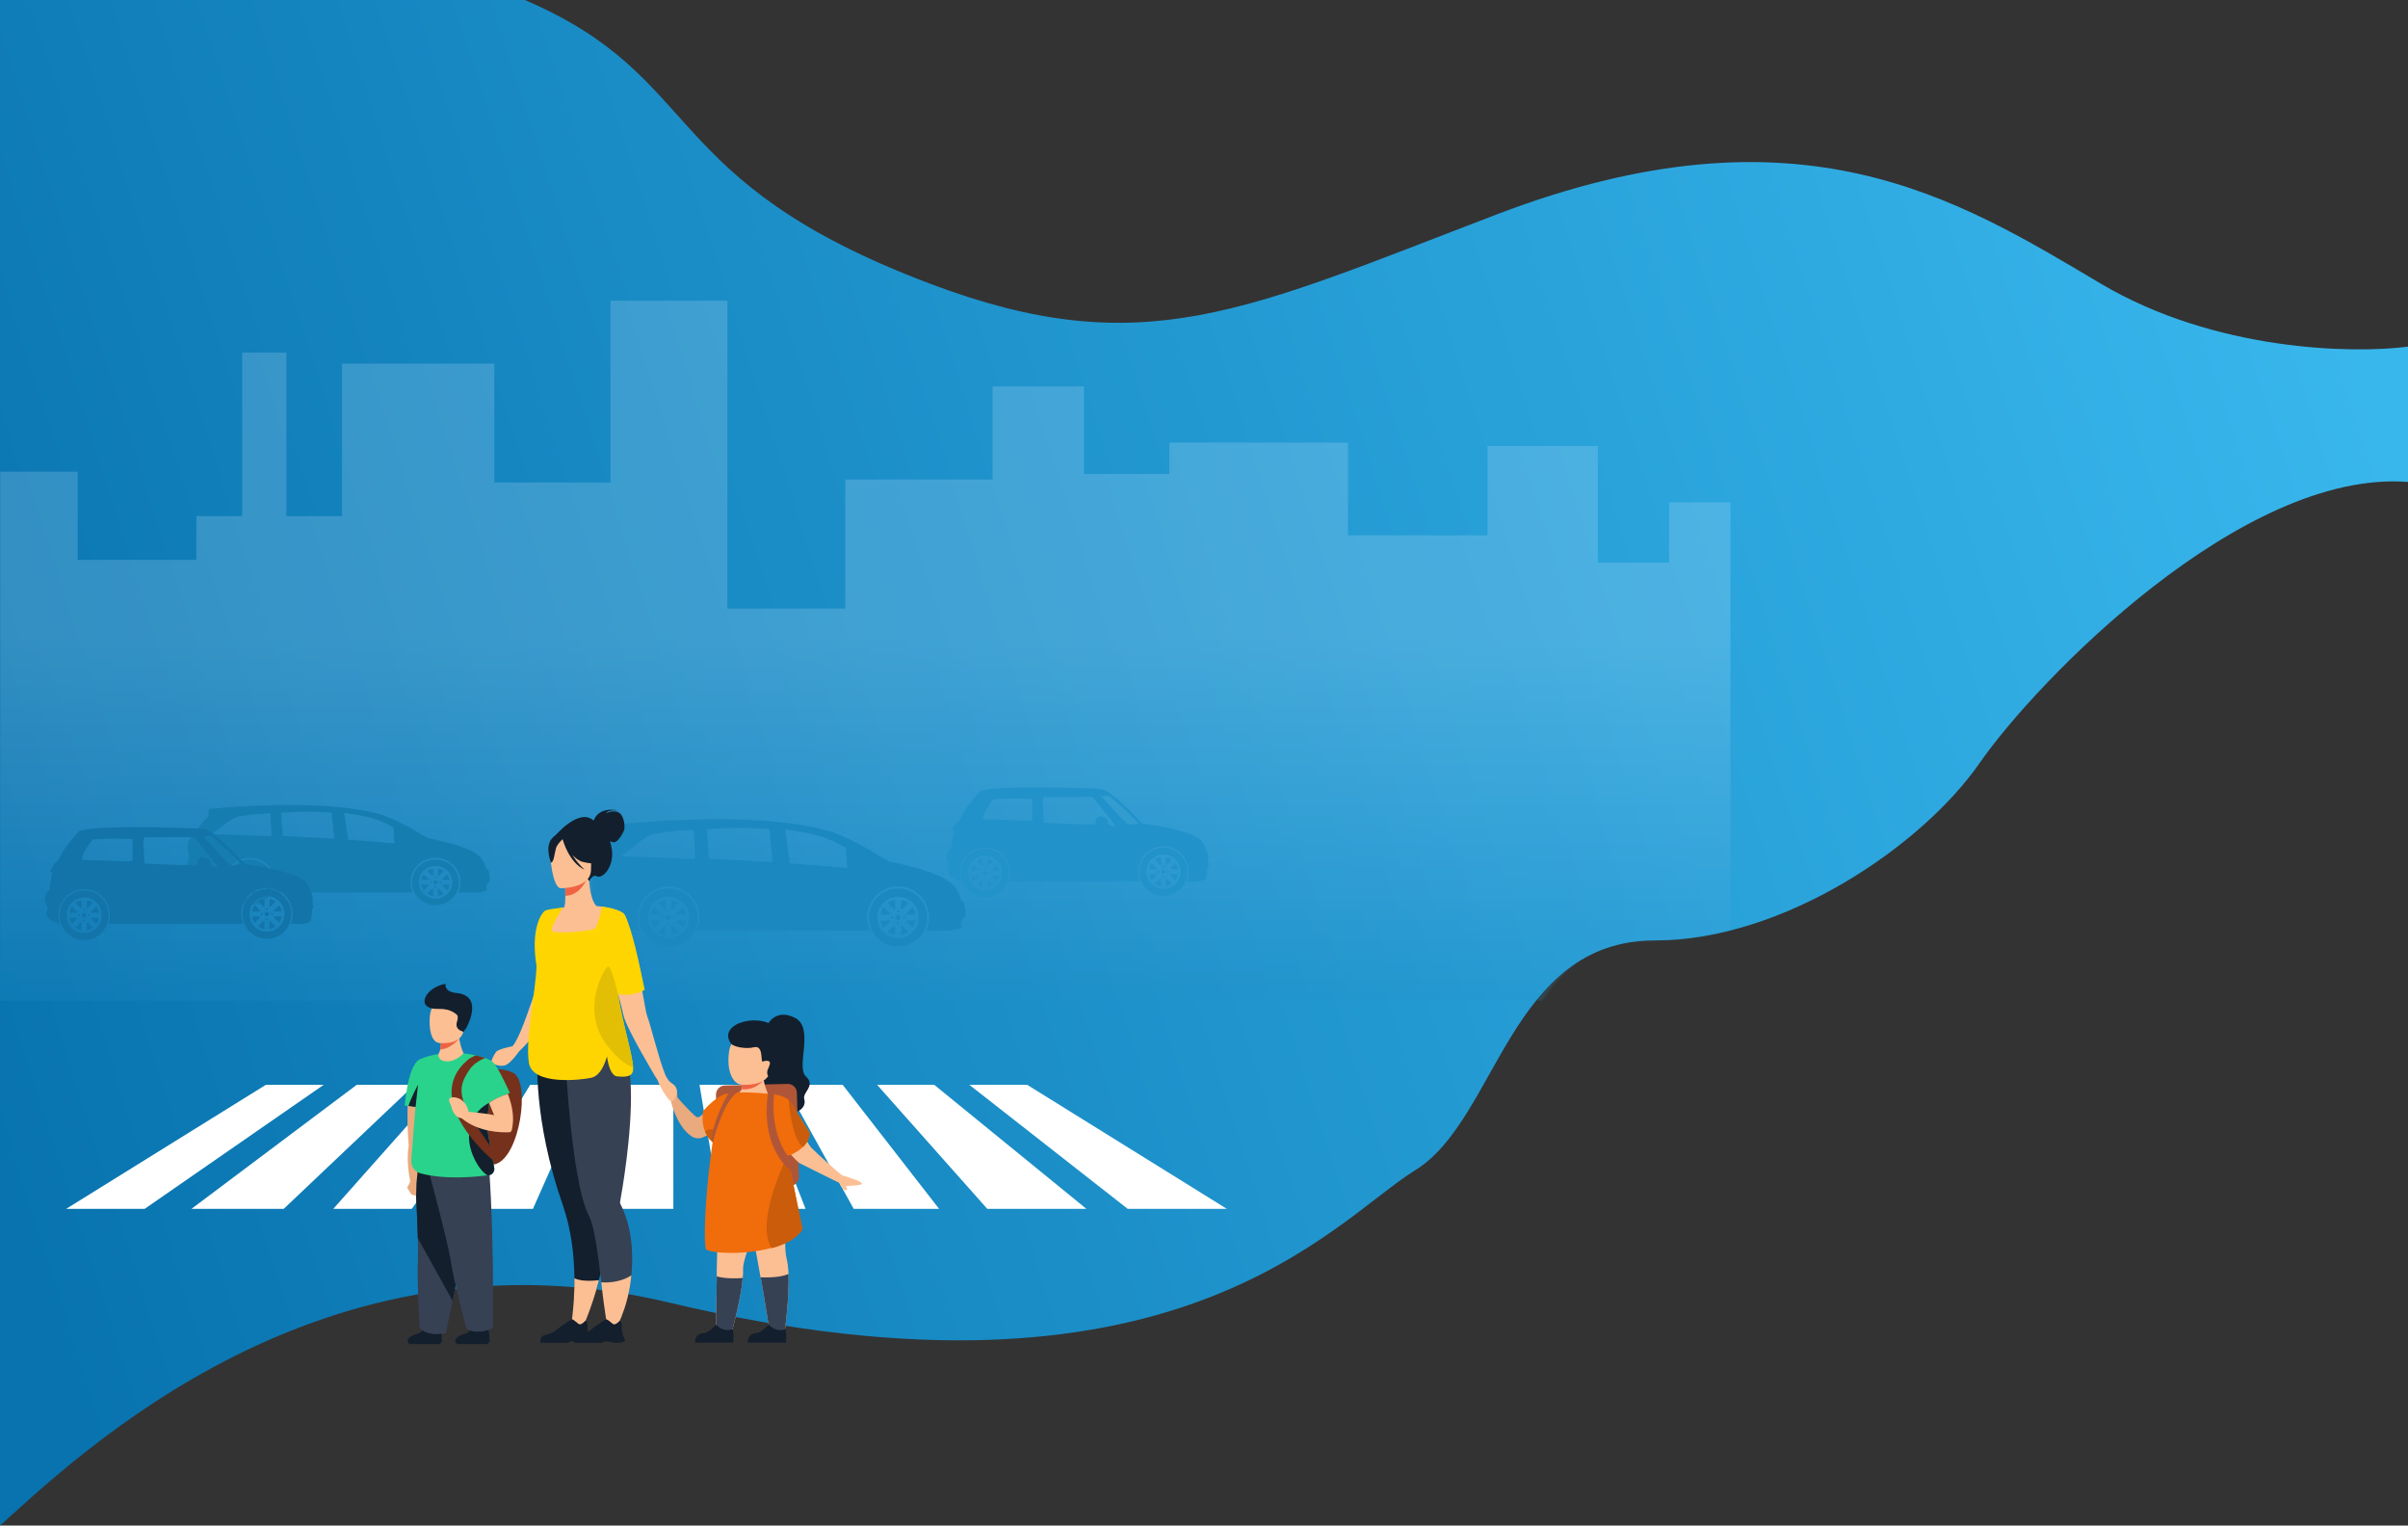 <svg width="1514" height="959" viewBox="0 0 1514 959" fill="none" xmlns="http://www.w3.org/2000/svg">
<rect x="0" y="0" width="1514" height="959" fill="#333333" stroke="none"/>
<path d="M1320.81 178.283C1392.65 220.854 1479.53 222.433 1514 217.902V302.965C1409.83 294.886 1280.78 427.646 1244.63 479.694C1208.48 531.742 1121.41 591.17 1040.56 591.17C948.975 591.17 941.44 703.81 889.742 735.661C838.045 767.511 738.514 894.668 420.577 818.782C202.515 766.734 49.754 914.332 0 959V792.369V0H330.009C444.288 48.941 412.482 113.283 584.61 178.283C718.324 228.777 782.46 195.373 941.051 134.78C1131.41 62.05 1231.02 125.07 1320.81 178.283Z" fill="url(#paint0_linear_232_13289)"/>
<mask id="mask0_232_13289" style="mask-type:alpha" maskUnits="userSpaceOnUse" x="0" y="0" width="1513" height="955">
<path d="M1319.94 178.261C1391.73 220.827 1478.56 222.406 1513 217.875V302.928C1408.9 294.85 1279.93 427.595 1243.81 479.636C1207.68 531.677 1120.67 591.098 1039.87 591.098C948.348 591.098 962.571 692.462 910.908 724.309C859.244 756.155 732.222 904.033 367.471 809.75C220.638 771.796 43.118 921.212 0 955V792.273V0H329.791C423.018 36.507 409.811 120.006 584.224 178.261C758.636 236.517 747.371 199.622 940.43 134.764C1133.49 69.906 1230.21 125.055 1319.94 178.261Z" fill="url(#paint1_linear_232_13289)"/>
</mask>
<g mask="url(#mask0_232_13289)">
<path opacity="0.2" d="M1088 315.742V629H-4V296.532H48.86V351.954H123.475V324.444H152.268V221.631H180.056V324.444H215.05V228.592H310.782V303.326H383.855V189H457.33V382.577H531.441V301.452H624.056V242.916H681.542V297.937H735.207V278.191H847.531V336.492H935.251V280.367H1004.6V353.661H1049.45V315.742H1088Z" fill="url(#paint2_linear_232_13289)"/>
<path d="M157.253 557.053C156.937 557.053 156.68 557.303 156.68 557.611C156.68 557.919 156.937 558.168 157.253 558.168C157.569 558.168 157.825 557.919 157.825 557.611C157.825 557.303 157.569 557.053 157.253 557.053ZM157.253 553.318C156.507 553.318 155.902 553.907 155.902 554.634C155.902 555.361 156.507 555.95 157.253 555.95C157.999 555.95 158.603 555.361 158.603 554.634C158.603 553.907 157.999 553.318 157.253 553.318ZM155.328 550.669C155.461 550.607 155.596 550.552 155.736 550.504V545.985C154.38 546.21 153.127 546.729 152.05 547.474L155.328 550.669ZM157.253 540.268C149.11 540.268 142.509 546.7 142.509 554.634C142.509 562.568 149.11 569 157.253 569C165.395 569 171.996 562.568 171.996 554.634C171.996 546.7 165.395 540.268 157.253 540.268ZM157.253 564.896C151.437 564.896 146.722 560.302 146.722 554.634C146.722 548.967 151.437 544.373 157.253 544.373C163.069 544.373 167.784 548.967 167.784 554.634C167.784 560.302 163.069 564.896 157.253 564.896ZM158.77 558.765V563.283C160.126 563.059 161.378 562.539 162.456 561.794L159.177 558.6C159.045 558.661 158.909 558.716 158.77 558.765ZM161.492 553.156H166.129C165.899 551.835 165.366 550.614 164.602 549.564L161.323 552.759C161.386 552.888 161.442 553.021 161.492 553.156ZM161.323 556.509L164.601 559.704C165.366 558.654 165.899 557.434 166.129 556.112H161.492C161.442 556.248 161.385 556.38 161.323 556.509ZM152.05 561.794C153.127 562.539 154.38 563.059 155.736 563.283V558.765C155.597 558.716 155.461 558.661 155.329 558.6L152.05 561.794ZM159.735 554.634C159.735 554.942 159.991 555.192 160.308 555.192C160.624 555.192 160.88 554.942 160.88 554.634C160.88 554.326 160.624 554.076 160.308 554.076C159.991 554.076 159.735 554.326 159.735 554.634ZM162.456 547.474C161.378 546.73 160.126 546.21 158.77 545.985V550.504C158.909 550.552 159.044 550.608 159.177 550.669L162.456 547.474ZM157.253 552.215C157.569 552.215 157.825 551.966 157.825 551.658C157.825 551.35 157.569 551.1 157.253 551.1C156.937 551.1 156.68 551.35 156.68 551.658C156.68 551.966 156.937 552.215 157.253 552.215ZM153.014 556.112H148.377C148.607 557.434 149.14 558.654 149.904 559.704L153.183 556.51C153.12 556.38 153.064 556.248 153.014 556.112ZM153.183 552.759L149.904 549.564C149.14 550.614 148.607 551.835 148.377 553.156H153.014C153.063 553.02 153.12 552.888 153.183 552.759ZM154.771 554.634C154.771 554.326 154.514 554.076 154.198 554.076C153.882 554.076 153.625 554.326 153.625 554.634C153.625 554.942 153.882 555.192 154.198 555.192C154.514 555.192 154.771 554.942 154.771 554.634ZM273.813 553.318C273.067 553.318 272.462 553.907 272.462 554.634C272.462 555.361 273.067 555.95 273.813 555.95C274.558 555.95 275.163 555.361 275.163 554.634C275.163 553.907 274.558 553.318 273.813 553.318ZM273.813 557.053C273.496 557.053 273.24 557.303 273.24 557.611C273.24 557.919 273.496 558.168 273.813 558.168C274.129 558.168 274.385 557.919 274.385 557.611C274.385 557.303 274.129 557.053 273.813 557.053ZM278.052 553.156H282.689C282.459 551.835 281.926 550.614 281.161 549.564L277.883 552.759C277.945 552.888 278.002 553.021 278.052 553.156ZM273.813 540.268C265.67 540.268 259.069 546.7 259.069 554.634C259.069 562.568 265.67 569 273.813 569C281.955 569 288.556 562.568 288.556 554.634C288.556 546.7 281.955 540.268 273.813 540.268ZM273.813 564.896C267.997 564.896 263.281 560.302 263.281 554.634C263.281 548.967 267.996 544.373 273.813 544.373C279.629 544.373 284.344 548.967 284.344 554.634C284.343 560.302 279.629 564.896 273.813 564.896ZM277.882 556.509L281.161 559.704C281.925 558.654 282.458 557.434 282.688 556.112H278.052C278.002 556.248 277.945 556.38 277.882 556.509ZM306.78 546.675C306.507 546.283 305.721 546.109 305.49 545.732C305.181 545.229 305.192 544.208 304.952 543.637C302.941 538.851 300.726 537.385 297.854 535.673C293.823 533.269 289.519 532.275 284.735 530.539C284.966 530.622 277.52 528.646 275.702 528.338C274.584 527.981 270.547 526.844 269.572 527.185C268.5 526.107 266.609 525.576 265.271 524.775C263.11 523.483 260.883 522.091 258.711 520.794C257.55 520.1 256.328 519.705 255.162 519.012C252.143 517.219 245.484 514.297 245.484 514.297C245.484 514.297 220.928 500.819 134.397 508.219C133.352 508.318 132.066 508.249 131.279 508.743C131.171 508.778 131.064 508.813 130.956 508.848C130.975 509.659 131.363 512.212 130.956 512.83C130.833 513.761 128.987 515.197 128.375 515.869C126.949 517.434 125.452 519.121 124.181 520.794C123.598 521.562 123.04 522.652 122.246 523.204C121.996 523.447 120.581 525.472 119.987 526.347C119.425 527.177 118.317 529.259 118.051 530.224C117.503 532.22 118.263 534.742 118.589 536.301C118.614 536.42 118.538 539.623 118.589 541.017C118.225 542.293 117.386 543.672 116.869 544.894C116.291 546.26 116.172 547.342 115.041 548.142C114.893 551.013 115.104 553.688 116.439 555.372C117.239 556.383 120.311 561.031 120.311 561.031H142.904C141.988 559.083 141.476 556.917 141.476 554.634C141.476 546.144 148.539 539.262 157.252 539.262C165.965 539.262 173.027 546.144 173.027 554.634C173.027 556.917 172.516 559.083 171.6 561.031H259.463C258.547 559.083 258.036 556.917 258.036 554.634C258.036 546.144 265.099 539.262 273.812 539.262C282.524 539.262 289.587 546.144 289.587 554.634C289.587 556.917 289.076 559.083 288.16 561.031H299.682C299.682 561.031 309.026 560.51 305.597 557.992C305.966 557.148 306.026 555.886 306.673 555.058C306.861 554.925 307.244 554.871 307.533 554.848C308.552 552.707 307.721 548.026 306.78 546.675ZM133.43 524.356C133.43 524.356 134.602 523.288 135.15 522.889C136.716 521.753 138.156 520.461 139.774 519.327C142.331 517.534 145.397 514.901 148.377 513.668C150.304 512.872 152.517 513.038 154.83 512.516C156.658 512.103 158.938 512.197 160.852 511.782C160.64 511.782 165.691 511.573 165.476 511.573C165.261 511.573 168.662 511.247 170.1 511.259C170.1 516.497 170.745 520.48 170.745 525.719C145.951 524.632 133.43 524.356 133.43 524.356ZM177.735 525.509L176.767 510.944C176.767 510.944 184.842 510.29 192.682 510.264C200.702 510.237 208.491 510.839 208.491 510.839L210.104 527.186L177.735 525.509ZM218.922 527.814C218.922 527.814 216.448 511.15 216.448 511.046C216.448 510.942 231.038 512.899 237.096 515.345C239.243 516.212 241.821 517.122 243.763 518.279C244.788 518.89 247.312 520.165 247.312 520.165L247.957 530.119L218.922 527.814ZM271.888 550.669C272.02 550.607 272.156 550.552 272.296 550.504V545.985C270.939 546.21 269.687 546.729 268.609 547.474L271.888 550.669ZM275.329 558.765V563.283C276.686 563.059 277.938 562.539 279.016 561.794L275.737 558.6C275.605 558.661 275.469 558.716 275.329 558.765ZM276.295 554.634C276.295 554.942 276.551 555.192 276.867 555.192C277.183 555.192 277.44 554.942 277.44 554.634C277.44 554.326 277.183 554.076 276.867 554.076C276.551 554.076 276.295 554.326 276.295 554.634ZM271.33 554.634C271.33 554.326 271.074 554.076 270.758 554.076C270.442 554.076 270.185 554.326 270.185 554.634C270.185 554.942 270.442 555.192 270.758 555.192C271.074 555.192 271.33 554.942 271.33 554.634ZM273.813 552.215C274.129 552.215 274.385 551.966 274.385 551.658C274.385 551.35 274.129 551.1 273.813 551.1C273.496 551.1 273.24 551.35 273.24 551.658C273.24 551.966 273.496 552.215 273.813 552.215ZM279.015 547.474C277.938 546.73 276.685 546.21 275.329 545.985V550.504C275.469 550.552 275.604 550.608 275.737 550.669L279.015 547.474ZM268.61 561.794C269.687 562.539 270.939 563.059 272.296 563.283V558.765C272.156 558.716 272.021 558.661 271.888 558.6L268.61 561.794ZM269.573 556.112H264.936C265.166 557.434 265.699 558.654 266.464 559.704L269.742 556.51C269.68 556.38 269.623 556.248 269.573 556.112ZM269.743 552.759L266.464 549.564C265.7 550.614 265.167 551.835 264.937 553.156H269.573C269.623 553.02 269.68 552.888 269.743 552.759Z" fill="#167DB1"/>
<path d="M52.916 573.906C52.136 573.906 51.505 574.548 51.505 575.34C51.505 576.133 52.136 576.775 52.916 576.775C53.695 576.775 54.327 576.133 54.327 575.34C54.327 574.548 53.695 573.906 52.916 573.906ZM50.906 571.017C51.044 570.951 51.186 570.89 51.331 570.837V565.912C49.914 566.156 48.606 566.723 47.48 567.535L50.906 571.017ZM52.916 577.976C52.585 577.976 52.318 578.249 52.318 578.585C52.318 578.92 52.585 579.193 52.916 579.193C53.246 579.193 53.514 578.92 53.514 578.585C53.514 578.249 53.246 577.976 52.916 577.976ZM54.501 579.843V584.768C55.917 584.523 57.226 583.957 58.351 583.145L54.926 579.663C54.788 579.729 54.646 579.79 54.501 579.843ZM57.344 576.951C57.292 577.099 57.233 577.244 57.168 577.384L60.593 580.867C61.391 579.722 61.948 578.392 62.189 576.951H57.344ZM52.916 559.68C44.409 559.68 37.513 566.691 37.513 575.34C37.513 583.989 44.409 591 52.916 591C61.422 591 68.318 583.989 68.318 575.34C68.318 566.691 61.422 559.68 52.916 559.68ZM52.916 586.526C46.84 586.526 41.914 581.518 41.914 575.34C41.914 569.162 46.84 564.154 52.916 564.154C58.992 564.154 63.917 569.162 63.917 575.34C63.917 581.518 58.992 586.526 52.916 586.526ZM55.509 575.34C55.509 575.676 55.776 575.948 56.107 575.948C56.437 575.948 56.705 575.676 56.705 575.34C56.705 575.004 56.437 574.732 56.107 574.732C55.776 574.732 55.509 575.004 55.509 575.34ZM52.916 572.703C53.246 572.703 53.514 572.431 53.514 572.095C53.514 571.759 53.246 571.487 52.916 571.487C52.585 571.487 52.318 571.759 52.318 572.095C52.318 572.431 52.585 572.703 52.916 572.703ZM58.351 567.535C57.226 566.723 55.917 566.156 54.501 565.912V570.837C54.646 570.89 54.788 570.95 54.926 571.017L58.351 567.535ZM48.664 573.296L45.239 569.813C44.44 570.958 43.883 572.288 43.643 573.729H48.487C48.539 573.581 48.598 573.436 48.664 573.296ZM48.487 576.951H43.643C43.883 578.392 44.441 579.722 45.239 580.867L48.664 577.384C48.599 577.243 48.539 577.099 48.487 576.951ZM47.48 583.145C48.606 583.957 49.914 584.524 51.331 584.768V579.843C51.186 579.79 51.044 579.73 50.905 579.663L47.48 583.145ZM50.323 575.34C50.323 575.004 50.055 574.732 49.725 574.732C49.394 574.732 49.127 575.004 49.127 575.34C49.127 575.676 49.394 575.948 49.725 575.948C50.055 575.948 50.323 575.676 50.323 575.34ZM57.344 573.729H62.189C61.948 572.288 61.391 570.958 60.593 569.813L57.167 573.296C57.233 573.436 57.292 573.581 57.344 573.729ZM167.815 573.1C167.036 573.1 166.404 573.742 166.404 574.534C166.404 575.327 167.036 575.969 167.815 575.969C168.594 575.969 169.226 575.327 169.226 574.534C169.226 573.742 168.595 573.1 167.815 573.1ZM169.4 579.037V583.962C170.817 583.718 172.125 583.151 173.251 582.339L169.825 578.857C169.687 578.924 169.546 578.984 169.4 579.037ZM167.815 577.171C167.485 577.171 167.217 577.443 167.217 577.779C167.217 578.115 167.485 578.387 167.815 578.387C168.146 578.387 168.413 578.115 168.413 577.779C168.413 577.443 168.146 577.171 167.815 577.171ZM196.37 567.963C197.114 563.231 196.342 562.823 193.261 555.846C192.425 553.952 190.213 552.799 188.425 551.807C179.079 546.624 155.744 543.41 154.228 543.378C149.477 538.568 141.7 529.521 131.262 522.284C129.315 520.934 122.448 520.725 122.448 520.725C122.448 520.725 66.105 518.53 52.672 521.779C51.513 522.059 50.707 521.961 49.736 522.481C49.577 522.566 46.785 525.499 46.627 525.818C46.472 526.129 45.558 527.144 45.245 527.574C43.172 530.423 40.631 533.235 38.855 536.354C38.075 537.724 37.713 539.027 36.955 540.393C36.225 541.708 33.569 542.719 33.155 545.134C32.956 546.293 31.66 545.86 31.601 547.593C32.193 547.778 32.264 547.998 32.982 548.119C31.944 551.959 31.306 558.813 31.251 559.535C31.253 559.535 31.254 559.534 31.255 559.534C31.246 559.621 31.245 559.616 31.251 559.535C28.002 560.572 28.304 566.509 28 565.433C28.391 567.013 29.467 569.071 29.873 570.772C30.221 572.23 29.066 572.852 29.01 574.284C29.262 574.434 29.505 576.007 29.701 576.216C30.522 578.515 36.95 580.596 36.95 580.596L37.587 580.596C37.04 578.946 36.743 577.178 36.743 575.34C36.743 566.258 43.984 558.896 52.916 558.896C61.848 558.896 69.088 566.258 69.088 575.34C69.088 577.192 68.787 578.973 68.231 580.635L152.836 580.742C152.068 578.826 151.643 576.731 151.643 574.534C151.643 565.453 158.883 558.091 167.815 558.091C176.747 558.091 183.988 565.453 183.988 574.534C183.988 576.745 183.557 578.854 182.779 580.78L184.107 580.782C184.107 580.782 194.035 581.72 195.334 578.499C195.867 577.894 196.064 574.835 196.024 573.055C196.044 571.224 196.407 571.577 196.888 570.421C197.355 569.298 196.198 568.476 196.37 567.963ZM83.415 540.568C83.098 540.794 83.119 540.914 82.724 541.095C81.466 542.065 69.186 540.744 52.499 540.744C52.783 541.156 50.546 540.801 52.326 536.881C54.747 531.552 58.438 527.819 58.235 527.744C63.139 526.994 76.278 527.212 83.415 527.398C83.27 531.613 83.329 533.895 83.415 540.568ZM133.329 544.608C133.072 544.235 132.263 543.76 132.12 543.378C131.956 542.937 132.391 542.064 132.12 541.447C131.377 539.748 128.913 538.605 126.421 538.637C125.827 539.336 124.93 539.647 124.521 540.568C124.408 540.824 123.971 543.239 124.003 543.378C124.088 543.756 124.3 543.826 124.353 544.021C124.797 544.039 124.582 544.09 124.348 544.256C124.372 544.156 124.371 544.082 124.353 544.021C123.108 543.97 116.668 544.182 90.842 542.851C90.126 529.03 89.484 528.577 91.014 526.345C106.127 526.345 122.103 526.169 122.103 526.169C122.103 526.169 133.47 540.277 136.956 544.783C136.34 545.083 134.335 544.653 133.329 544.608ZM144.21 543.203C138.601 538.627 131.197 528.76 127.63 525.818C126.42 525.818 130.46 525.748 132.639 525.291C139.14 531.122 145.87 536.397 151.776 543.258C148.979 543.388 146.585 545.139 144.21 543.203ZM167.815 558.874C159.309 558.874 152.413 565.886 152.413 574.534C152.413 583.183 159.309 590.194 167.815 590.194C176.322 590.194 183.218 583.183 183.218 574.534C183.218 565.885 176.322 558.874 167.815 558.874ZM167.815 585.72C161.739 585.72 156.814 580.712 156.814 574.534C156.814 568.357 161.739 563.349 167.815 563.349C173.891 563.349 178.817 568.357 178.817 574.534C178.817 580.712 173.891 585.72 167.815 585.72ZM172.067 576.579L175.492 580.061C176.291 578.917 176.848 577.586 177.088 576.146H172.244C172.192 576.293 172.133 576.438 172.067 576.579ZM172.244 572.923H177.088C176.848 571.483 176.29 570.152 175.492 569.008L172.067 572.49C172.133 572.631 172.192 572.775 172.244 572.923ZM165.805 570.212C165.944 570.145 166.085 570.085 166.231 570.031V565.106C164.814 565.351 163.506 565.918 162.38 566.729L165.805 570.212ZM165.222 574.534C165.222 574.198 164.955 573.926 164.624 573.926C164.294 573.926 164.026 574.198 164.026 574.534C164.026 574.87 164.294 575.142 164.624 575.142C164.955 575.142 165.222 574.87 165.222 574.534ZM167.815 571.898C168.146 571.898 168.413 571.626 168.413 571.29C168.413 570.954 168.146 570.682 167.815 570.682C167.485 570.682 167.217 570.954 167.217 571.29C167.217 571.625 167.485 571.898 167.815 571.898ZM173.251 566.729C172.125 565.917 170.817 565.351 169.4 565.106V570.031C169.546 570.084 169.688 570.145 169.826 570.211L173.251 566.729ZM170.409 574.534C170.409 574.87 170.676 575.142 171.007 575.142C171.337 575.142 171.605 574.87 171.605 574.534C171.605 574.198 171.337 573.926 171.007 573.926C170.676 573.926 170.409 574.198 170.409 574.534ZM163.564 572.49L160.138 569.007C159.34 570.152 158.783 571.482 158.542 572.923H163.387C163.439 572.775 163.498 572.631 163.564 572.49ZM162.38 582.34C163.505 583.151 164.814 583.718 166.231 583.962V579.037C166.085 578.985 165.943 578.924 165.805 578.857L162.38 582.34ZM163.387 576.146H158.543C158.783 577.586 159.34 578.917 160.139 580.061L163.564 576.578C163.498 576.438 163.439 576.293 163.387 576.146Z" fill="#1274A8"/>
<path d="M619.326 547.387C618.565 547.387 617.948 548.011 617.948 548.781C617.948 549.551 618.565 550.176 619.326 550.176C620.087 550.176 620.704 549.551 620.704 548.781C620.704 548.011 620.087 547.387 619.326 547.387ZM617.363 544.58C617.498 544.515 617.637 544.456 617.779 544.405V539.619C616.396 539.856 615.118 540.407 614.019 541.196L617.363 544.58ZM619.326 551.343C619.003 551.343 618.742 551.608 618.742 551.934C618.742 552.261 619.003 552.525 619.326 552.525C619.648 552.525 619.91 552.261 619.91 551.934C619.91 551.608 619.648 551.343 619.326 551.343ZM620.873 553.157V557.944C622.256 557.706 623.534 557.155 624.633 556.366L621.289 552.982C621.154 553.047 621.015 553.106 620.873 553.157ZM623.65 550.347C623.599 550.491 623.541 550.631 623.477 550.768L626.821 554.152C627.601 553.04 628.145 551.747 628.38 550.347H623.65ZM619.326 533.562C611.021 533.562 604.288 540.376 604.288 548.781C604.288 557.186 611.021 564 619.326 564C627.631 564 634.364 557.186 634.364 548.781C634.364 540.376 627.631 533.562 619.326 533.562ZM619.326 559.652C613.394 559.652 608.585 554.785 608.585 548.781C608.585 542.777 613.394 537.91 619.326 537.91C625.258 537.91 630.067 542.777 630.067 548.781C630.067 554.785 625.258 559.652 619.326 559.652ZM621.858 548.781C621.858 549.107 622.119 549.372 622.442 549.372C622.764 549.372 623.025 549.107 623.025 548.781C623.025 548.455 622.764 548.19 622.442 548.19C622.119 548.19 621.858 548.455 621.858 548.781ZM619.326 546.219C619.648 546.219 619.91 545.954 619.91 545.628C619.91 545.301 619.648 545.037 619.326 545.037C619.003 545.037 618.742 545.301 618.742 545.628C618.742 545.954 619.003 546.219 619.326 546.219ZM624.633 541.196C623.534 540.407 622.257 539.856 620.873 539.619V544.405C621.015 544.456 621.154 544.515 621.289 544.58L624.633 541.196ZM615.175 546.794L611.831 543.41C611.051 544.522 610.507 545.815 610.273 547.215H615.003C615.053 547.072 615.111 546.931 615.175 546.794ZM615.002 550.347H610.273C610.507 551.747 611.051 553.04 611.831 554.152L615.175 550.767C615.111 550.631 615.053 550.491 615.002 550.347ZM614.019 556.367C615.118 557.156 616.396 557.706 617.779 557.944V553.157C617.637 553.106 617.498 553.047 617.363 552.982L614.019 556.367ZM616.794 548.781C616.794 548.455 616.533 548.19 616.21 548.19C615.888 548.19 615.627 548.454 615.627 548.781C615.627 549.107 615.888 549.372 616.21 549.372C616.533 549.372 616.794 549.107 616.794 548.781ZM623.65 547.215H628.379C628.145 545.815 627.601 544.522 626.821 543.41L623.477 546.795C623.541 546.931 623.599 547.071 623.65 547.215ZM731.506 546.604C730.745 546.604 730.129 547.228 730.129 547.998C730.129 548.768 730.745 549.392 731.506 549.392C732.267 549.392 732.884 548.768 732.884 547.998C732.884 547.228 732.267 546.604 731.506 546.604ZM733.054 552.374V557.16C734.436 556.923 735.714 556.372 736.813 555.583L733.469 552.199C733.334 552.264 733.195 552.323 733.054 552.374ZM731.506 550.56C731.183 550.56 730.922 550.825 730.922 551.151C730.922 551.478 731.183 551.742 731.506 551.742C731.828 551.742 732.09 551.478 732.09 551.151C732.09 550.825 731.829 550.56 731.506 550.56ZM759.385 541.612C760.111 537.013 759.358 536.617 756.35 529.836C755.533 527.996 753.374 526.875 751.628 525.911C742.503 520.874 719.721 517.751 718.24 517.72C713.602 513.045 706.008 504.253 695.818 497.22C693.917 495.908 687.213 495.705 687.213 495.705C687.213 495.705 632.203 493.571 619.088 496.729C617.956 497.001 617.17 496.906 616.221 497.411C616.067 497.494 613.341 500.344 613.186 500.654C613.035 500.956 612.142 501.943 611.837 502.36C609.813 505.129 607.332 507.862 605.598 510.893C604.836 512.224 604.483 513.491 603.743 514.818C603.03 516.096 600.437 517.079 600.033 519.426C599.839 520.552 598.574 520.131 598.515 521.815C599.093 521.996 599.163 522.21 599.864 522.327C598.85 526.059 598.228 532.719 598.174 533.421C598.176 533.421 598.177 533.42 598.178 533.42C598.17 533.505 598.168 533.5 598.174 533.421C595.002 534.429 595.296 540.198 595 539.153C595.381 540.689 596.432 542.688 596.829 544.342C597.169 545.759 596.04 546.363 595.986 547.755C596.232 547.901 596.469 549.43 596.66 549.632C597.462 551.867 603.738 553.889 603.738 553.889L604.36 553.889C603.826 552.285 603.536 550.567 603.536 548.781C603.536 539.955 610.605 532.801 619.326 532.801C628.046 532.801 635.116 539.955 635.116 548.781C635.116 550.581 634.821 552.312 634.279 553.927L716.882 554.031C716.131 552.169 715.716 550.133 715.716 547.998C715.716 539.172 722.786 532.018 731.506 532.018C740.227 532.018 747.296 539.172 747.296 547.998C747.296 550.147 746.876 552.196 746.115 554.068L747.412 554.069C747.412 554.069 757.105 554.981 758.373 551.851C758.893 551.263 759.086 548.291 759.047 546.561C759.066 544.781 759.421 545.125 759.891 544.001C760.347 542.909 759.217 542.111 759.385 541.612ZM649.103 514.989C648.794 515.208 648.815 515.325 648.429 515.501C647.2 516.443 635.211 515.16 618.919 515.16C619.196 515.56 617.012 515.215 618.751 511.405C621.114 506.227 624.718 502.599 624.519 502.526C629.307 501.797 642.136 502.009 649.103 502.19C648.962 506.286 649.02 508.504 649.103 514.989ZM697.836 518.914C697.585 518.552 696.795 518.091 696.656 517.72C696.496 517.291 696.92 516.442 696.656 515.843C695.93 514.192 693.524 513.08 691.091 513.112C690.512 513.792 689.636 514.094 689.236 514.989C689.126 515.237 688.7 517.584 688.731 517.72C688.814 518.086 689.02 518.155 689.073 518.344C689.506 518.361 689.296 518.411 689.068 518.573C689.091 518.475 689.09 518.404 689.073 518.344C687.857 518.295 681.569 518.5 656.354 517.208C655.656 503.775 655.029 503.335 656.523 501.166C671.278 501.166 686.876 500.995 686.876 500.995C686.876 500.995 697.974 514.705 701.377 519.085C700.776 519.377 698.818 518.958 697.836 518.914ZM708.46 517.549C702.983 513.103 695.755 503.514 692.272 500.654C691.091 500.654 695.035 500.586 697.162 500.142C703.509 505.809 710.081 510.936 715.846 517.603C713.116 517.729 710.778 519.431 708.46 517.549ZM731.506 532.779C723.201 532.779 716.468 539.593 716.468 547.998C716.468 556.403 723.201 563.217 731.506 563.217C739.811 563.217 746.544 556.403 746.544 547.998C746.544 539.593 739.811 532.779 731.506 532.779ZM731.506 558.869C725.574 558.869 720.765 554.002 720.765 547.998C720.765 541.994 725.574 537.128 731.506 537.128C737.438 537.128 742.247 541.994 742.247 547.998C742.247 554.002 737.438 558.869 731.506 558.869ZM735.658 549.985L739.001 553.369C739.781 552.257 740.325 550.964 740.56 549.564H735.83C735.779 549.708 735.721 549.848 735.658 549.985ZM735.83 546.432H740.559C740.325 545.032 739.781 543.739 739.001 542.627L735.657 546.012C735.721 546.148 735.779 546.288 735.83 546.432ZM729.544 543.797C729.679 543.733 729.817 543.674 729.959 543.622V538.836C728.576 539.073 727.298 539.624 726.199 540.413L729.544 543.797ZM728.974 547.998C728.974 547.672 728.713 547.407 728.39 547.407C728.068 547.407 727.807 547.672 727.807 547.998C727.807 548.324 728.068 548.589 728.39 548.589C728.713 548.589 728.974 548.324 728.974 547.998ZM731.506 545.436C731.828 545.436 732.09 545.171 732.09 544.845C732.09 544.518 731.829 544.254 731.506 544.254C731.183 544.254 730.922 544.518 730.922 544.845C730.922 545.171 731.184 545.436 731.506 545.436ZM736.813 540.413C735.714 539.624 734.437 539.073 733.054 538.836V543.622C733.196 543.673 733.334 543.732 733.469 543.797L736.813 540.413ZM734.038 547.998C734.038 548.324 734.299 548.589 734.622 548.589C734.944 548.589 735.206 548.325 735.206 547.998C735.206 547.672 734.944 547.407 734.622 547.407C734.299 547.407 734.038 547.672 734.038 547.998ZM727.355 546.011L724.011 542.627C723.231 543.739 722.687 545.032 722.453 546.432H727.182C727.234 546.288 727.291 546.148 727.355 546.011ZM726.199 555.584C727.298 556.372 728.576 556.923 729.959 557.161V552.374C729.817 552.323 729.678 552.264 729.543 552.199L726.199 555.584ZM727.182 549.564H722.453C722.688 550.964 723.232 552.257 724.011 553.369L727.355 549.985C727.291 549.848 727.233 549.708 727.182 549.564Z" fill="#2292CA"/>
<path d="M420.323 579.829C419.932 579.829 419.614 580.146 419.614 580.537C419.614 580.928 419.932 581.246 420.323 581.246C420.715 581.246 421.032 580.928 421.032 580.537C421.032 580.146 420.715 579.829 420.323 579.829ZM420.323 575.087C419.4 575.087 418.651 575.835 418.651 576.758C418.651 577.68 419.4 578.428 420.323 578.428C421.247 578.428 421.996 577.68 421.996 576.758C421.996 575.835 421.247 575.087 420.323 575.087ZM417.94 571.722C418.104 571.644 418.272 571.574 418.445 571.512V565.775C416.765 566.06 415.214 566.72 413.88 567.665L417.94 571.722ZM420.323 558.515C410.24 558.515 402.066 566.683 402.066 576.758C402.066 586.832 410.24 595 420.323 595C430.407 595 438.581 586.832 438.581 576.758C438.581 566.683 430.407 558.515 420.323 558.515ZM420.323 589.788C413.121 589.788 407.282 583.954 407.282 576.758C407.282 569.561 413.121 563.727 420.323 563.727C427.526 563.727 433.364 569.561 433.364 576.758C433.364 583.954 427.526 589.788 420.323 589.788ZM422.202 582.003V587.74C423.881 587.456 425.432 586.796 426.767 585.85L422.706 581.793C422.542 581.871 422.374 581.942 422.202 582.003ZM425.573 574.881H431.315C431.03 573.203 430.37 571.653 429.424 570.32L425.364 574.376C425.441 574.54 425.511 574.709 425.573 574.881ZM425.363 579.139L429.423 583.195C430.37 581.862 431.03 580.312 431.315 578.634H425.573C425.511 578.807 425.441 578.975 425.363 579.139ZM413.88 585.85C415.214 586.795 416.765 587.456 418.445 587.74V582.003C418.272 581.941 418.105 581.871 417.941 581.793L413.88 585.85ZM423.397 576.758C423.397 577.149 423.715 577.466 424.106 577.466C424.498 577.466 424.815 577.149 424.815 576.758C424.815 576.366 424.498 576.049 424.106 576.049C423.715 576.049 423.397 576.366 423.397 576.758ZM426.766 567.665C425.432 566.72 423.881 566.06 422.202 565.775V571.512C422.374 571.574 422.542 571.645 422.706 571.722L426.766 567.665ZM420.323 573.686C420.715 573.686 421.032 573.369 421.032 572.978C421.032 572.587 420.715 572.27 420.323 572.27C419.932 572.27 419.614 572.587 419.614 572.978C419.614 573.369 419.932 573.686 420.323 573.686ZM415.074 578.635H409.332C409.617 580.313 410.277 581.863 411.223 583.196L415.283 579.139C415.206 578.975 415.136 578.807 415.074 578.635ZM415.284 574.377L411.224 570.32C410.277 571.653 409.617 573.203 409.332 574.881H415.074C415.136 574.708 415.206 574.54 415.284 574.377ZM417.25 576.758C417.25 576.366 416.932 576.049 416.541 576.049C416.149 576.049 415.831 576.366 415.831 576.758C415.831 577.149 416.149 577.466 416.541 577.466C416.932 577.466 417.25 577.149 417.25 576.758ZM564.664 575.087C563.74 575.087 562.992 575.835 562.992 576.758C562.992 577.68 563.74 578.428 564.664 578.428C565.588 578.428 566.337 577.68 566.337 576.758C566.337 575.835 565.588 575.087 564.664 575.087ZM564.664 579.829C564.273 579.829 563.955 580.146 563.955 580.537C563.955 580.928 564.273 581.246 564.664 581.246C565.056 581.246 565.373 580.928 565.373 580.537C565.373 580.146 565.056 579.829 564.664 579.829ZM569.914 574.881H575.656C575.371 573.203 574.711 571.653 573.765 570.32L569.704 574.376C569.782 574.54 569.852 574.709 569.914 574.881ZM564.664 558.515C554.581 558.515 546.407 566.683 546.407 576.758C546.407 586.832 554.581 595 564.664 595C574.747 595 582.922 586.832 582.922 576.758C582.922 566.683 574.747 558.515 564.664 558.515ZM564.664 589.788C557.462 589.788 551.623 583.954 551.623 576.758C551.623 569.561 557.462 563.727 564.664 563.727C571.867 563.727 577.705 569.561 577.705 576.758C577.705 583.954 571.867 589.788 564.664 589.788ZM569.704 579.139L573.764 583.195C574.71 581.862 575.371 580.312 575.656 578.634H569.914C569.852 578.807 569.782 578.975 569.704 579.139ZM605.49 566.651C605.151 566.153 604.178 565.932 603.891 565.454C603.509 564.814 603.523 563.518 603.226 562.793C600.735 556.715 597.992 554.854 594.436 552.68C589.444 549.628 584.114 548.364 578.19 546.16C578.475 546.266 569.256 543.757 567.004 543.366C565.619 542.912 560.621 541.469 559.413 541.902C558.086 540.532 555.744 539.859 554.086 538.842C551.411 537.2 548.653 535.433 545.963 533.786C544.526 532.905 543.013 532.403 541.569 531.524C537.83 529.246 529.583 525.536 529.583 525.536C529.583 525.536 499.175 508.421 392.021 517.818C390.726 517.944 389.134 517.856 388.159 518.484C388.026 518.528 387.892 518.572 387.759 518.617C387.783 519.646 388.263 522.888 387.759 523.673C387.607 524.855 385.321 526.679 384.563 527.532C382.797 529.52 380.943 531.662 379.37 533.785C378.647 534.761 377.956 536.145 376.972 536.846C376.663 537.154 374.911 539.726 374.176 540.838C373.479 541.891 372.107 544.536 371.779 545.761C371.099 548.296 372.041 551.498 372.445 553.478C372.476 553.629 372.381 557.696 372.445 559.466C371.993 561.086 370.954 562.837 370.314 564.389C369.598 566.123 369.452 567.498 368.05 568.514C367.867 572.16 368.128 575.556 369.781 577.695C370.773 578.978 374.577 584.88 374.577 584.88H402.554C401.42 582.407 400.787 579.656 400.787 576.757C400.787 565.977 409.533 557.238 420.322 557.238C431.112 557.238 439.858 565.977 439.858 576.757C439.858 579.656 439.225 582.407 438.09 584.88H546.895C545.761 582.407 545.127 579.656 545.127 576.757C545.127 565.977 553.874 557.238 564.663 557.238C575.452 557.238 584.199 565.977 584.199 576.757C584.199 579.656 583.565 582.407 582.431 584.88H596.7C596.7 584.88 608.271 584.219 604.025 581.021C604.481 579.95 604.556 578.347 605.356 577.296C605.589 577.127 606.064 577.059 606.422 577.03C607.684 574.31 606.654 568.367 605.49 566.651ZM390.822 538.31C390.822 538.31 392.273 536.952 392.953 536.447C394.892 535.004 396.675 533.363 398.679 531.923C401.845 529.647 405.642 526.303 409.333 524.738C411.719 523.726 414.458 523.937 417.323 523.274C419.586 522.75 422.411 522.87 424.78 522.343C424.518 522.343 430.773 522.077 430.506 522.077C430.24 522.077 434.452 521.663 436.232 521.677C436.232 528.33 437.032 533.388 437.032 540.04C406.328 538.66 390.822 538.31 390.822 538.31ZM445.687 539.773L444.489 521.278C444.489 521.278 454.489 520.447 464.197 520.414C474.129 520.381 483.773 521.145 483.773 521.145L485.771 541.902L445.687 539.773ZM496.691 542.7C496.691 542.7 493.628 521.54 493.628 521.408C493.628 521.275 511.695 523.761 519.196 526.866C521.856 527.967 525.048 529.123 527.453 530.592C528.722 531.368 531.848 532.987 531.848 532.987L532.647 545.628L496.691 542.7ZM562.281 571.722C562.445 571.644 562.613 571.574 562.786 571.512V565.775C561.106 566.06 559.555 566.72 558.221 567.665L562.281 571.722ZM566.543 582.003V587.74C568.222 587.456 569.773 586.796 571.107 585.85L567.048 581.793C566.883 581.871 566.715 581.942 566.543 582.003ZM567.738 576.758C567.738 577.149 568.056 577.466 568.447 577.466C568.839 577.466 569.156 577.149 569.156 576.758C569.156 576.366 568.839 576.049 568.447 576.049C568.056 576.049 567.738 576.366 567.738 576.758ZM561.59 576.758C561.59 576.366 561.273 576.049 560.882 576.049C560.49 576.049 560.173 576.366 560.173 576.758C560.173 577.149 560.49 577.466 560.882 577.466C561.273 577.466 561.59 577.149 561.59 576.758ZM564.664 573.686C565.056 573.686 565.373 573.369 565.373 572.978C565.373 572.587 565.056 572.27 564.664 572.27C564.273 572.27 563.955 572.587 563.955 572.978C563.955 573.369 564.273 573.686 564.664 573.686ZM571.107 567.665C569.773 566.72 568.222 566.06 566.543 565.775V571.512C566.715 571.574 566.883 571.645 567.047 571.722L571.107 567.665ZM558.221 585.85C559.555 586.795 561.106 587.456 562.786 587.74V582.003C562.613 581.941 562.445 581.871 562.281 581.793L558.221 585.85ZM559.415 578.635H553.672C553.957 580.313 554.617 581.863 555.564 583.196L559.624 579.139C559.546 578.975 559.477 578.807 559.415 578.635ZM559.624 574.377L555.564 570.32C554.618 571.653 553.958 573.203 553.673 574.881H559.415C559.476 574.708 559.547 574.54 559.624 574.377Z" fill="#1B88BF"/>
</g>
<path d="M387.006 681.96H423.365V759.921H369.691L387.006 681.96Z" fill="white"/>
<path d="M439.816 681.96H476.176L506.476 759.921H452.802L439.816 681.96Z" fill="white"/>
<path d="M167.118 681.961H203.477L90.935 759.921H41.59L167.118 681.961Z" fill="white"/>
<path d="M493.49 681.96H529.85L590.45 759.921H536.776L493.49 681.96Z" fill="white"/>
<path d="M224.254 681.96H260.614L178.372 759.921H120.369L224.254 681.96Z" fill="white"/>
<path d="M551.494 681.96H587.421L683.082 759.921H620.751L551.494 681.96Z" fill="white"/>
<path d="M278.794 681.96H315.154L258.882 759.921H209.537L278.794 681.96Z" fill="white"/>
<path d="M609.496 681.96H645.856L771.384 759.921H709.053L609.496 681.96Z" fill="white"/>
<path d="M333.335 681.96H369.694L335.066 759.921H285.721L333.335 681.96Z" fill="white"/>
<path d="M482.483 644.244C482.483 644.244 487.549 633.516 499.895 639.881C512.242 646.247 500.252 670.635 506.675 676.642C513.169 682.65 504.32 686.584 505.676 690.946C506.961 695.238 503.25 700.172 494.615 699.6C485.979 699.028 476.916 699.457 473.062 691.948C469.137 684.367 470.065 667.774 471.564 665.414C472.991 663.054 482.483 644.244 482.483 644.244Z" fill="#131F2D"/>
<path d="M457.29 746.517L496.755 745.516C499.895 745.445 502.393 742.798 502.321 739.651L501.037 686.941C500.966 683.794 498.325 681.291 495.185 681.363L455.72 682.364C452.58 682.436 450.082 685.082 450.154 688.229L451.438 740.939C451.51 744.157 454.15 746.589 457.29 746.517Z" fill="#B05638"/>
<path d="M322.197 657.69C325.622 653.899 330.118 641.455 331.76 636.735L336.969 622.001C343.464 622.788 347.674 624.719 347.246 628.51C345.604 642.957 326.122 661.194 326.122 661.194C326.122 661.194 322.125 667.13 318.629 669.205C315.132 671.279 309.28 668.704 308.994 667.774C308.709 666.844 310.422 663.197 311.849 661.337C313.205 659.406 321.626 657.833 322.197 657.69Z" fill="#FCBF93"/>
<path d="M462.5 701.531L483.41 688.872C483.267 688.801 482.839 688.157 481.34 683.652C480.698 681.72 480.341 680.004 480.127 678.717C480.127 678.574 480.127 678.431 480.056 678.359C479.842 676.428 479.984 675.284 479.984 675.284L475.417 676.929L466.925 680.004C466.996 682.15 466.71 683.652 466.282 684.724C465.14 687.228 463.142 687.299 463.071 687.299L462.5 701.531Z" fill="#FCBF93"/>
<path d="M466.354 684.724C474.56 685.439 479.199 680.075 480.198 678.717C480.341 678.502 480.412 678.431 480.412 678.431C480.412 678.431 480.341 678.431 480.127 678.359C479.485 678.144 477.629 677.644 475.488 677L466.996 680.075C467.067 682.15 466.782 683.651 466.354 684.724Z" fill="#EF6343"/>
<path d="M465.925 681.792C465.925 681.792 484.123 683.795 484.48 671.422C484.837 659.049 487.548 653.47 474.917 652.326C462.285 651.253 459.359 655.759 458.574 659.979C456.362 672.995 460.787 681.22 465.925 681.792Z" fill="#FCBF93"/>
<path d="M473.989 658.333C480.412 656.689 477.985 668.132 479.627 667.345C481.482 666.487 484.551 666.487 484.051 668.704C483.552 670.921 482.838 671.708 482.481 673.067C482.124 674.425 482.481 677.143 483.98 676.643C485.479 676.07 499.395 660.121 489.546 647.749C479.698 635.304 450.367 642.957 459.573 655.973C461.286 658.262 469.422 659.549 473.989 658.333Z" fill="#131F2D"/>
<path d="M420.038 682.15C420.68 680.576 422.821 680.862 424.462 682.722C425.961 684.438 425.89 689.087 425.89 689.802C427.745 692.162 433.954 698.814 437.451 701.889C438.236 702.533 439.592 702.318 440.377 701.675C442.375 699.887 445.8 696.954 447.584 695.881C450.225 694.308 465.069 684.152 466.996 688.443C466.996 688.443 465.925 705.036 441.875 714.977C439.52 715.979 436.808 715.692 434.739 714.262C431.099 711.83 425.461 706.109 421.536 691.376C421.608 691.376 417.968 687.156 420.038 682.15Z" fill="#E9AA7D"/>
<path d="M450.154 835.846L459.789 838.42C459.789 838.42 465.712 817.751 466.996 803.376C467.21 801.23 467.282 799.156 467.21 797.368C466.925 789.143 484.338 754.885 472.42 747.161C464.213 741.797 452.295 746.303 452.295 746.303C452.295 746.303 450.654 789.787 450.654 797.94C450.654 799.084 450.654 800.586 450.654 802.374C450.582 813.603 450.154 835.846 450.154 835.846Z" fill="#FCBF93"/>
<path d="M468.494 748.806C468.494 748.806 476.344 793.077 478.2 802.947C478.342 803.733 478.485 804.305 478.557 804.592C479.413 808.668 483.909 836.847 483.909 836.847L493.472 836.346C493.472 836.346 496.326 815.677 495.755 800.801C495.613 797.154 495.256 793.864 494.614 791.36C491.259 778.415 499.038 746.517 486.692 739.008C474.275 731.498 468.494 748.806 468.494 748.806Z" fill="#FCBF93"/>
<path d="M493.044 690.66C493.044 690.66 506.818 718.196 510.172 721.557C513.526 724.918 525.444 735.861 529.583 738.865C529.583 738.865 542.214 742.512 541.929 744.014C541.644 745.516 533.151 745.23 532.152 745.588C531.224 745.945 534.008 748.305 531.653 748.234C530.083 748.162 528.584 745.445 527.727 743.585C527.727 743.585 506.175 733 503.035 731.355C499.824 729.639 490.261 717.623 488.62 712.545C486.978 707.468 493.044 690.66 493.044 690.66Z" fill="#FCBF93"/>
<path d="M443.232 711.187C440.662 704.821 442.161 698.313 442.161 698.313C451.082 688.229 456.648 687.299 458.575 687.299C464.855 686.155 476.416 686.941 482.768 687.514C482.768 687.442 482.768 687.37 482.768 687.37C482.768 687.37 492.973 688.157 495.827 691.519C498.753 694.952 509.03 712.188 509.03 712.188C509.03 712.188 509.529 716.408 504.819 720.985C503.178 722.63 500.823 724.275 497.54 725.848C496.684 726.277 495.827 726.42 495.042 726.349L504.534 772.551C500.966 778.344 493.615 782.134 485.194 784.423C467.638 789.286 445.444 787.784 443.731 785.138C441.947 774.052 444.516 742.012 448.084 717.766C445.729 715.978 444.159 713.547 443.232 711.187Z" fill="#F16C0B"/>
<path d="M478.199 802.946C478.342 803.733 478.485 804.305 478.556 804.591C479.412 808.668 483.908 836.847 483.908 836.847L493.471 836.346C493.471 836.346 496.326 815.677 495.755 800.801C493.186 802.017 488.119 803.304 478.199 802.946Z" fill="#364154"/>
<path d="M470.205 843.999H494.184C494.184 843.999 494.612 840.065 494.113 836.704C494.041 836.275 493.827 835.917 493.542 835.631C492.114 836.132 490.045 836.418 487.761 835.631C485.906 834.916 484.193 833.7 483.265 832.699C483.051 832.913 478.341 837.92 476.057 837.92C473.631 837.92 470.063 839.064 470.205 843.999Z" fill="#131F2D"/>
<path d="M450.154 835.846L459.789 838.42C459.789 838.42 465.712 817.751 466.996 803.376C463 803.662 456.149 803.876 450.654 802.375C450.582 813.603 450.154 835.846 450.154 835.846Z" fill="#364154"/>
<path d="M437.022 843.999H461C461 843.999 461.428 840.065 460.929 836.704C460.858 836.275 460.929 835.917 460.643 835.631C459.216 836.132 456.861 836.418 454.577 835.631C452.722 834.916 451.223 833.7 450.296 832.77C450.081 832.985 445.157 837.991 442.874 837.991C440.447 837.92 436.879 839.064 437.022 843.999Z" fill="#131F2D"/>
<path d="M485.264 784.637C493.685 782.349 501.036 778.558 504.604 772.765L495.113 726.563C495.041 726.492 474.131 768.545 485.264 784.637Z" fill="#CA5C0B"/>
<path d="M495.826 691.59C495.826 691.59 497.682 715.621 504.818 721.128C509.528 716.551 509.029 712.331 509.029 712.331C509.029 712.331 498.681 695.023 495.826 691.59Z" fill="#CA5C0B"/>
<path d="M443.23 711.187C444.23 713.618 445.657 716.05 448.155 718.053C448.797 715.907 450.081 711.044 448.511 710.185C446.513 709.041 443.23 711.187 443.23 711.187Z" fill="#CA5C0B"/>
<path d="M421.608 680.362C420.181 679.432 418.754 676.642 418.254 675.57C413.83 664.484 408.691 642.885 406.979 638.952C406.336 637.521 405.195 630.727 403.625 621.93C400.841 606.196 396.845 584.096 392.92 575.37C392.42 574.298 391.064 573.439 389.28 572.653C384.57 570.65 376.863 569.72 375.007 569.506C373.081 567.932 370.44 561.353 370.44 551.268L369.584 551.411L355.097 554.272C355.097 554.272 355.453 558.849 355.453 563.141C355.453 566.717 355.239 570.078 354.454 570.507C353.384 570.579 352.813 570.65 352.813 570.65C352.813 570.65 340.752 587.457 339.753 603.049C338.754 618.64 349.387 625.434 339.682 656.617C329.762 688.443 397.273 668.346 393.562 660.05C386.854 644.959 383.642 640.668 383.5 635.948C383.428 632.586 384.856 629.01 387.71 621.358C387.996 622.287 388.21 623.217 388.424 624.147C390.065 630.155 391.421 635.447 391.992 638.165C393.705 646.39 412.688 677.858 412.688 677.858C412.688 677.858 413.259 678.216 413.901 680.147C414.543 682.078 419.896 692.234 422.251 692.234C424.534 692.234 425.034 688.801 425.534 686.584C425.962 684.295 423.393 681.506 421.608 680.362Z" fill="#FCBF93"/>
<path d="M389.21 510.86C385.998 508.857 380.86 511.217 380.86 511.217C382.644 508.714 389.067 509.572 389.067 509.572C376.15 506.855 373.509 515.079 373.295 515.866C363.946 507.427 349.031 525.45 349.031 525.45L370.512 553.915C370.512 553.915 372.439 549.409 375.079 550.768C379.076 552.985 386.926 544.045 384.428 532.316C384.143 531.028 383.857 529.884 383.5 528.811C384.357 529.169 385.284 529.455 386.141 529.455C388.496 529.455 391.993 523.447 392.492 521.445C392.992 519.442 392.421 512.791 389.21 510.86Z" fill="#131F2D"/>
<path d="M355.168 554.272C355.168 554.272 355.525 558.849 355.525 563.141C363.589 562.855 367.871 555.488 369.584 551.411L355.168 554.272Z" fill="#EF6343"/>
<path d="M371.083 549.838C371.083 549.838 375.293 543.115 376.364 537.394C377.078 533.317 375.008 518.083 359.807 520.3C359.807 520.3 355.383 520.729 351.244 523.519C347.961 525.736 343.179 530.599 348.532 543.83L349.888 548.336L371.083 549.838Z" fill="#131F2D"/>
<path d="M352.457 558.349C352.457 558.349 371.583 558.635 371.583 546.691C371.583 534.747 374.081 526.737 361.877 526.022C349.674 525.307 347.247 529.884 346.32 533.889C345.321 537.823 347.461 557.92 352.457 558.349Z" fill="#FCBF93"/>
<path d="M376.578 804.734C371.796 823.902 364.517 838.635 364.517 838.635L358.237 838.206C358.237 838.206 361.306 823.473 361.163 803.519C361.02 789.572 359.307 773.123 353.812 757.388C334.901 703.319 337.969 663.984 337.969 663.984L373.509 668.132L375.15 668.346C375.293 684.724 375.721 706.895 376.078 724.203C376.435 739.794 376.72 751.524 376.72 751.524C383.5 766.257 381.002 787.069 376.578 804.734Z" fill="#131F2D"/>
<path d="M388.851 618.211C385.283 628.152 383.428 632.157 383.499 635.948C372.081 618.211 351.385 615.565 351.385 615.565L390.564 611.059C390.279 613.419 389.708 615.851 388.851 618.211Z" fill="#CB7D45"/>
<path d="M396.987 801.659C394.917 823.473 385.925 837.633 385.925 837.633L382.928 839.851C382.928 839.851 380.073 824.474 378.075 806.165C376.148 788.785 373.508 770.333 370.51 764.755C358.664 742.441 355.096 658.333 355.096 658.333L391.064 656.545C394.703 662.625 396.273 672.637 396.63 684.009C397.558 712.688 390.849 750.165 389.85 755.6C389.779 756.029 389.922 756.459 390.064 756.816C397.272 770.977 398.343 787.284 396.987 801.659Z" fill="#364154"/>
<path d="M366.444 541.828C374.508 543.902 378.005 541.756 378.005 541.756C378.005 541.756 381.502 527.095 374.651 521.802C364.731 514.149 353.741 524.877 353.313 525.521C352.028 524.448 349.816 523.662 346.89 527.238C342.465 532.602 346.391 542.185 346.391 542.185C348.246 542.4 348.674 536.106 349.602 533.102C350.316 530.885 352.599 528.596 353.741 527.524C354.098 528.883 357.952 542.328 367.586 546.762C367.586 546.762 363.161 542.829 359.878 537.393C361.805 539.467 363.946 541.184 366.444 541.828Z" fill="#131F2D"/>
<path d="M398.058 670.921C398.129 672.137 398.058 673.138 397.844 673.782C397.059 676.213 394.418 677.286 388.067 676.643C384.213 676.213 382.429 669.705 381.644 664.127C379.289 672.065 376.006 676.571 371.796 677.501C365.658 678.86 334.543 682.65 332.474 667.846C330.262 651.539 336.97 622.717 337.327 607.125C336.399 601.618 336.114 596.826 336.185 592.678C336.47 581.593 339.682 575.371 342.18 572.867C342.893 572.295 343.607 572.009 346.461 571.508C347.889 571.294 349.887 571.008 352.741 570.579C352.741 570.579 353.883 570.436 353.883 570.507C353.384 571.437 346.319 582.165 346.89 584.883C347.46 587.743 372.438 585.169 374.151 583.595C375.864 582.022 378.575 569.864 378.575 569.864C378.575 569.864 387.425 570.865 391.778 574.012C391.778 574.012 391.778 574.012 391.707 574.083C392.206 574.441 392.634 574.87 392.848 575.299C397.487 584.096 402.054 606.339 405.337 622.216C397.487 626.579 390.636 625.291 388.495 624.719C391.35 642.957 397.63 662.553 398.058 670.921Z" fill="#FED500"/>
<path d="M396.989 801.659C394.919 823.473 385.927 837.634 385.927 837.634L382.859 840.423C382.859 840.423 380.075 824.402 378.006 806.093C380.147 806.308 389.567 806.666 396.989 801.659Z" fill="#FCBF93"/>
<path d="M376.577 804.735C371.796 823.902 364.516 838.635 364.516 838.635L358.236 838.206C358.236 838.206 361.305 823.473 361.162 803.519C363.303 804.592 367.728 805.736 376.577 804.735Z" fill="#FCBF93"/>
<path d="M368.155 843.927H364.159C362.803 843.713 361.804 843.355 360.448 843.141C358.378 842.854 357.379 843.713 357.165 843.927L357.094 843.999H339.966C339.538 843.355 339.966 841.925 340.323 840.923C340.609 840.208 341.18 839.636 341.893 839.421C343.677 838.921 347.317 838.42 350.528 835.488C352.384 833.843 359.449 829.337 359.449 829.337H359.52C359.663 829.337 360.448 829.552 363.588 832.269C365.229 833.7 368.084 830.267 368.084 830.267C368.084 830.267 368.584 830.696 369.012 831.554C369.297 832.198 369.583 833.056 369.369 834.201C369.083 835.774 369.939 838.635 370.582 840.566C371.01 841.71 371.295 842.568 371.295 842.568C371.295 842.568 371.652 843.498 368.155 843.927Z" fill="#131F2D"/>
<path d="M369.082 831.554C368.155 832.198 366.085 833.557 364.729 833.771C362.945 833.986 359.52 829.337 359.52 829.337H359.591C359.734 829.337 360.519 829.552 363.659 832.269C365.3 833.7 368.155 830.267 368.155 830.267C368.155 830.267 368.726 830.696 369.082 831.554Z" fill="#131F2D"/>
<path d="M368.155 843.927H364.159C362.803 843.713 361.804 843.355 360.448 843.14C358.378 842.854 357.379 843.713 357.165 843.927L357.094 843.999H339.966C339.538 843.355 339.966 841.925 340.323 840.923C340.823 840.494 340.965 842.926 341.251 843.355C341.536 843.784 355.238 843.498 356.023 842.926C356.808 842.354 359.163 841.352 362.518 842.139C365.372 842.854 369.654 841.066 370.653 840.566C371.081 841.71 371.367 842.568 371.367 842.568C371.367 842.568 371.652 843.498 368.155 843.927Z" fill="#131F2D"/>
<path d="M389.638 843.927H385.641C384.285 843.713 383.286 843.355 381.93 843.141C379.861 842.854 378.862 843.713 378.648 843.927L378.576 843.999H361.449C361.021 843.355 361.449 841.925 361.806 840.923C362.091 840.208 362.662 839.636 363.376 839.421C365.16 838.921 368.799 838.42 372.011 835.488C373.866 833.843 380.931 829.337 380.931 829.337H381.003C381.145 829.337 381.93 829.552 385.142 832.269C386.783 833.7 389.638 830.267 389.638 830.267C389.638 830.267 390.137 830.696 390.566 831.554C390.851 832.198 391.136 833.056 390.922 834.201C390.637 835.774 391.493 838.635 392.136 840.566C392.564 841.71 392.849 842.568 392.849 842.568C392.849 842.568 393.135 843.498 389.638 843.927Z" fill="#131F2D"/>
<path d="M390.637 831.554C389.709 832.198 387.64 833.557 386.284 833.771C384.5 833.986 381.074 829.337 381.074 829.337H381.146C381.288 829.337 382.073 829.552 385.285 832.269C386.926 833.7 389.781 830.267 389.781 830.267C389.781 830.267 390.209 830.696 390.637 831.554Z" fill="#131F2D"/>
<path d="M389.638 843.927H385.641C384.285 843.713 383.286 843.355 381.93 843.14C379.861 842.854 378.862 843.713 378.648 843.927L378.576 843.999H361.449C361.021 843.355 361.449 841.925 361.806 840.923C362.305 840.494 362.448 842.926 362.733 843.355C363.019 843.784 376.721 843.498 377.506 842.926C378.291 842.354 380.646 841.352 384 842.139C386.855 842.854 391.136 841.066 392.136 840.566C392.564 841.71 392.849 842.568 392.849 842.568C392.849 842.568 393.135 843.498 389.638 843.927Z" fill="#131F2D"/>
<path d="M398.057 670.921C393.775 669.491 388.28 665.7 381.714 657.189C364.301 634.589 380.216 608.055 382.357 607.554C384.498 607.054 388.494 624.719 388.494 624.719C391.349 642.957 397.629 662.553 398.057 670.921Z" fill="#E2BF04"/>
<path d="M448.154 718.053C448.154 718.053 454.649 692.448 463.426 686.798C463.426 686.798 458.431 686.441 457.717 687.728C450.438 700.387 445.799 715.692 448.154 718.053Z" fill="#B05638"/>
<path d="M486.762 687.943C486.762 687.943 483.408 709.899 495.255 726.635C495.255 726.635 495.255 726.706 495.326 726.706L497.181 735.289C497.253 735.503 496.967 735.646 496.825 735.503C493.756 733.143 478.341 719.411 482.837 687.37C482.766 687.442 484.336 686.727 486.762 687.943Z" fill="#B05638"/>
<path d="M266.628 834.916C266.628 834.916 265.13 837.919 261.704 838.635C259.563 839.135 257.708 840.208 256.637 841.781C255.709 843.069 256.637 844.928 258.207 844.928H275.406C276.905 844.928 278.047 843.641 277.833 842.211C277.69 840.923 277.547 839.421 277.547 838.277C277.404 835.774 274.907 833.771 274.907 833.771L266.628 834.916Z" fill="#131F2D"/>
<path d="M262.776 791.503C262.062 804.591 263.846 834.415 263.846 834.415C263.846 834.415 265.059 837.705 272.624 838.563C276.692 838.992 280.331 837.919 280.331 837.919C281.83 830.839 283.257 824.116 284.542 817.751C293.891 771.764 297.53 743.37 297.53 743.37L260.635 734.788C260.635 734.788 262.276 760.75 262.704 778.415C262.847 783.85 262.918 788.571 262.776 791.503Z" fill="#364154"/>
<path d="M260.635 734.717C260.635 734.717 262.276 760.678 262.704 778.344L284.542 817.679C293.891 771.692 297.53 743.299 297.53 743.299L260.635 734.717Z" fill="#131F2D"/>
<path d="M297.744 675.284C297.744 675.284 312.017 668.775 322.793 674.497C333.569 680.218 327.003 727.207 311.517 731.784C311.589 731.784 282.615 741.01 297.744 675.284Z" fill="#75311B"/>
<path d="M256.423 745.659C256.495 745.587 256.495 745.516 256.566 745.444C256.923 744.944 257.494 743.656 257.922 742.655C255.067 728.566 256.994 720.412 256.994 720.412C256.637 716.336 254.211 687.656 259.849 674.354C262.561 667.917 267.128 667.917 267.128 667.917C267.128 667.917 266.058 678.144 266.771 683.651C267.414 688.729 262.632 736.004 261.847 743.799L261.633 751.667L259.349 751.094C259.278 751.094 259.135 751.023 259.064 751.023C258.778 750.88 258.564 750.665 258.35 750.379L256.495 747.447C256.067 746.946 256.067 746.231 256.423 745.659ZM260.848 744.372L260.777 744.3L260.848 744.372C260.777 744.443 260.777 744.443 260.848 744.372Z" fill="#E9AA7D"/>
<path d="M296.603 834.916C296.603 834.916 295.104 837.919 291.679 838.635C289.538 839.135 287.682 840.208 286.612 841.781C285.684 843.069 286.612 844.928 288.182 844.928H305.381C306.879 844.928 308.021 843.641 307.807 842.211C307.664 840.923 307.522 839.421 307.522 838.277C307.379 835.774 304.881 833.771 304.881 833.771L296.603 834.916Z" fill="#131F2D"/>
<path d="M273.838 664.77L288.539 672.28L291.465 662.052C291.465 662.052 289.609 658.548 288.753 652.755C288.396 650.323 288.254 647.462 288.468 644.387L276.55 650.538C276.55 650.538 276.835 651.61 277.049 653.255C277.263 655.043 277.335 657.404 276.835 659.692C276.336 661.623 275.408 663.483 273.838 664.77Z" fill="#FCBF93"/>
<path d="M307.806 738.722C307.806 738.722 310.589 775.769 309.947 834.844C309.947 834.844 306.592 836.632 302.525 836.99C294.96 837.777 293.105 834.701 293.105 834.701C293.105 834.701 285.397 805.879 283.47 792.934C281.686 780.99 269.982 737.792 269.982 737.792L307.806 738.722Z" fill="#364154"/>
<path d="M264.131 665.843C265.416 665.199 269.555 663.554 275.692 662.553C275.621 664.699 276.192 666.63 279.903 667.13C284.827 667.774 289.252 664.413 291.464 662.124C291.464 662.124 294.961 662.481 298.957 663.411C300.956 663.84 303.168 664.413 305.095 665.128C307.45 665.986 309.519 667.059 310.59 668.418C314.372 673.066 320.581 687.084 320.581 687.084C320.581 687.084 310.233 690.946 307.592 693.163L307.521 693.664L305.88 707.181L310.732 734.073C310.804 734.287 310.804 734.573 310.804 734.788C310.804 736.576 309.591 738.221 307.807 738.65C307.807 738.65 307.378 738.722 306.593 738.793C301.455 739.508 280.688 742.012 264.345 737.577C260.706 736.576 258.279 733.072 258.565 729.281L261.205 695.81C259.778 695.595 258.137 695.309 256.781 695.166C255.639 695.023 254.783 695.023 254.426 695.095C254.497 695.166 256.353 669.061 264.131 665.843Z" fill="#2AD38C"/>
<path d="M294.89 715.478C295.104 724.847 301.242 735.932 306.594 738.865C307.379 738.793 307.807 738.722 307.807 738.722C309.591 738.292 310.804 736.648 310.804 734.86C310.804 734.645 310.804 734.359 310.733 734.144L305.88 707.253L307.522 693.736C307.45 693.521 307.379 693.378 307.379 693.378C307.379 693.378 294.533 698.885 294.89 715.478Z" fill="#131F2D"/>
<path d="M256.852 695.238C258.207 695.381 261.276 695.881 261.276 695.881L262.846 681.863C262.775 681.863 257.637 691.733 256.852 695.238Z" fill="#131F2D"/>
<path d="M309.948 729.352V723.059C288.682 692.234 285.827 686.012 295.39 672.137C298.102 668.203 303.097 665.7 305.167 665.128C303.24 664.413 301.028 663.84 299.03 663.411C297.031 664.341 295.176 665.271 293.749 666.558C264.418 691.876 309.948 729.352 309.948 729.352Z" fill="#75311B"/>
<path d="M285.112 689.731C293.462 690.303 294.603 698.885 294.603 698.885C294.603 698.885 308.591 700.172 310.66 701.102C310.66 701.102 309.519 698.027 307.52 693.378C309.376 691.59 315.299 688.944 319.296 687.656C322.293 695.381 323.506 703.033 321.793 710.4C321.579 711.187 320.937 711.759 320.152 711.759C315.727 711.973 301.026 711.902 290.25 702.962L290.036 702.89C287.467 702.747 285.04 700.172 284.113 696.811C283.185 693.45 283.114 694.451 282.4 692.091C281.615 689.802 285.112 689.731 285.112 689.731Z" fill="#FCBF93"/>
<path d="M276.764 659.692C283.543 659.478 288.753 652.826 288.753 652.826L276.978 653.327C277.12 655.043 277.263 657.404 276.764 659.692Z" fill="#EF6343"/>
<path d="M276.12 655.616C276.12 655.616 291.106 657.475 291.463 646.819C291.749 636.234 285.54 629.368 281.329 629.439C272.98 629.582 271.624 632.944 270.625 636.448C269.697 639.953 269.197 654.829 276.12 655.616Z" fill="#FCBF93"/>
<path d="M292.281 647.719C292.281 647.719 291.005 633.718 275.724 634.215C260.468 634.711 267.06 620.528 280.189 618.438C280.189 618.438 278.807 623.427 287.072 624.237C304.4 625.882 293.823 645.499 292.281 647.719Z" fill="#131F2D"/>
<path d="M277.518 633.356C277.518 633.356 290.363 633.356 287.366 642.153C285.51 647.732 291.719 648.59 291.719 648.59L294.716 639.65L292.861 632.712L277.518 633.356Z" fill="#131F2D"/>
<defs>
<linearGradient id="paint0_linear_232_13289" x1="-3.41585e-06" y1="739.156" x2="1493.97" y2="262.318" gradientUnits="userSpaceOnUse">
<stop stop-color="#0873AF"/>
<stop offset="1" stop-color="#38B7ED"/>
</linearGradient>
<linearGradient id="paint1_linear_232_13289" x1="1.52673e-05" y1="739.066" x2="1493.13" y2="262.753" gradientUnits="userSpaceOnUse">
<stop stop-color="#0D9834"/>
<stop offset="1" stop-color="#CD4DD6"/>
</linearGradient>
<linearGradient id="paint2_linear_232_13289" x1="542" y1="189" x2="542" y2="629" gradientUnits="userSpaceOnUse">
<stop offset="0.482" stop-color="#D0EBFF"/>
<stop offset="1" stop-color="#228EC6"/>
</linearGradient>
</defs>
</svg>

